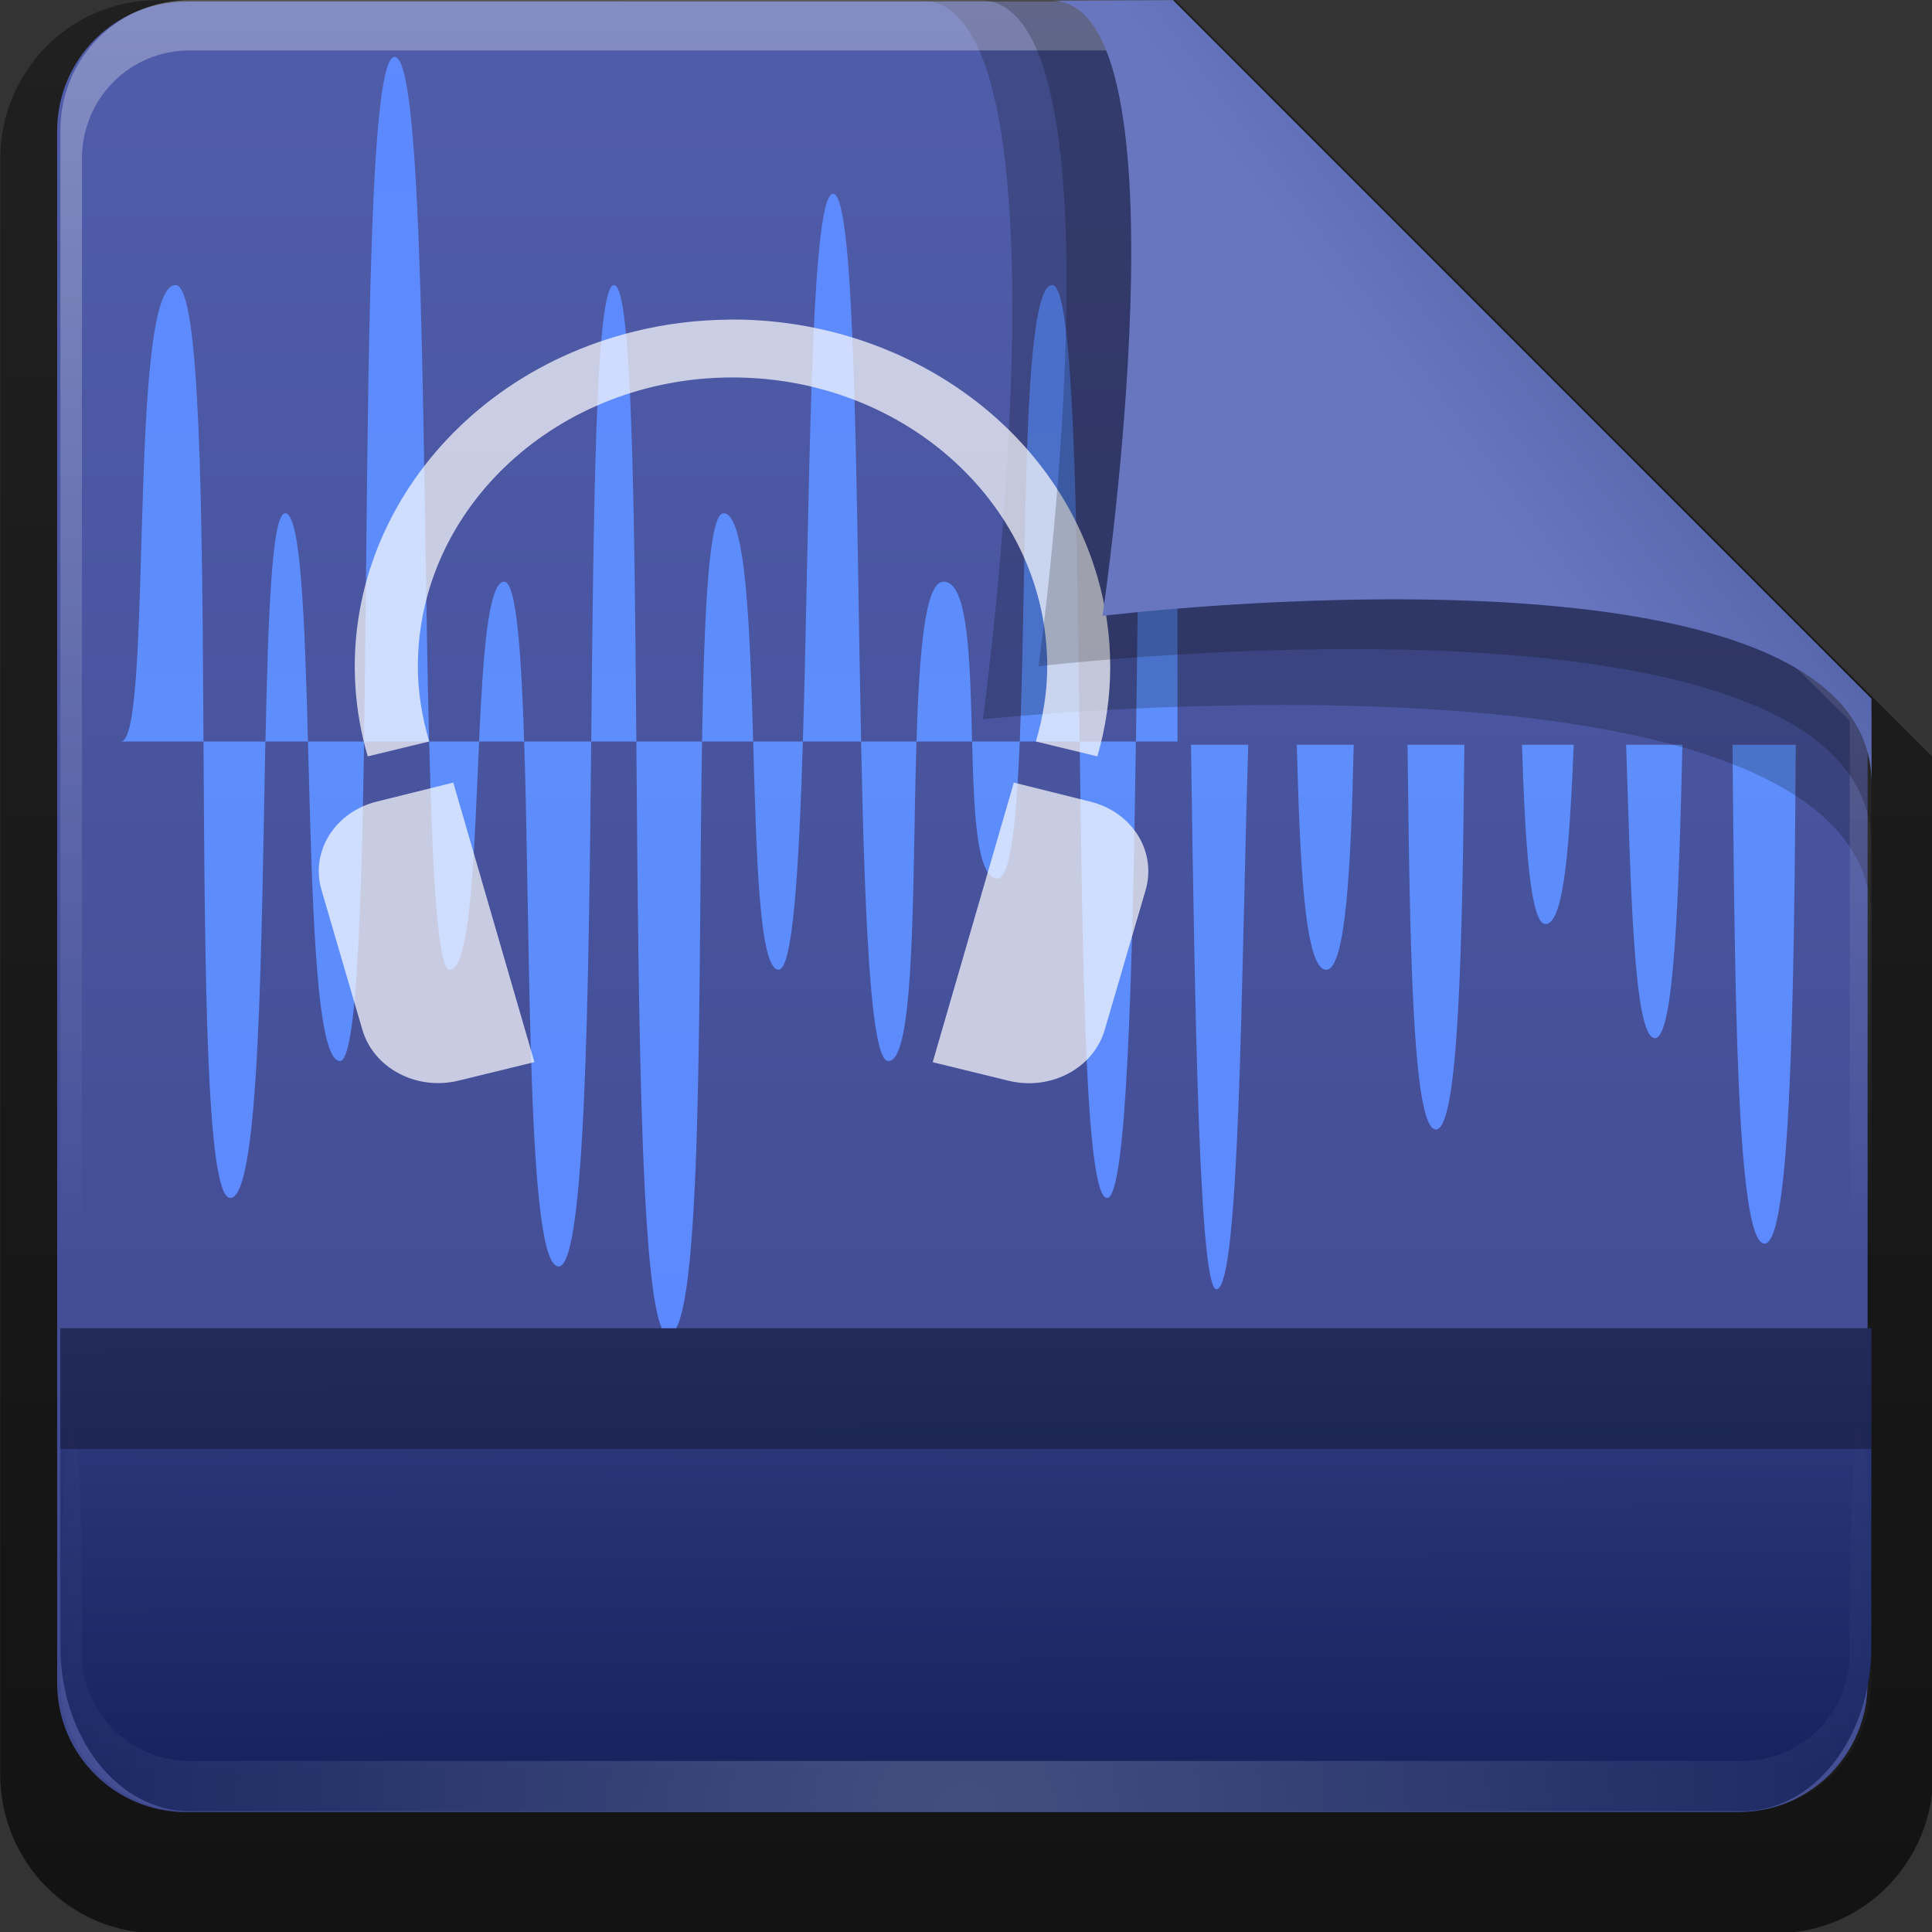 <svg height="16" width="16" xmlns="http://www.w3.org/2000/svg" xmlns:xlink="http://www.w3.org/1999/xlink"><rect width="100%" height="100%" fill="#333333" stroke="none"/><linearGradient id="a" gradientTransform="matrix(.687 0 0 .699 -3.695 22.217)" gradientUnits="userSpaceOnUse" x1="32.892" x2="36.358" y1="8.059" y2="5.457"><stop offset="0" stop-color="#6776bf"/><stop offset="1" stop-color="#5361a7"/></linearGradient><radialGradient id="b" cx="48" cy="90.172" gradientTransform="matrix(.295 0 0 .255 -.171 22)" gradientUnits="userSpaceOnUse" r="42" xlink:href="#c"/><linearGradient id="c"><stop offset="0" stop-color="#fff"/><stop offset="1" stop-color="#fff" stop-opacity="0"/></linearGradient><linearGradient id="d" gradientTransform="matrix(0 -.325 .255 0 1.755 46.951)" gradientUnits="userSpaceOnUse" x1="7.371" x2="23.766" y1="51.47" y2="51.433"><stop offset="0" stop-color="#15235f"/><stop offset="1" stop-color="#313d80"/></linearGradient><linearGradient id="e" gradientUnits="userSpaceOnUse" x1="248.077" x2="248.077" y1="-62.66" y2="-98.665"><stop offset="0" stop-color="#3e488e"/><stop offset="1" stop-color="#505daa"/></linearGradient><linearGradient id="f" gradientTransform="matrix(.255 0 0 .256 1.755 22.038)" gradientUnits="userSpaceOnUse" x1="36.357" x2="36.357" xlink:href="#c" y1="6" y2="63.893"/><linearGradient id="g" gradientTransform="matrix(.884 0 0 -.884 10.163 89.362)" gradientUnits="userSpaceOnUse" x1="32.251" x2="32.251" y1="6.132" y2="90.239"><stop offset="0"/><stop offset="1" stop-opacity=".588"/></linearGradient><linearGradient id="h" gradientTransform="matrix(.246 0 0 .226 2.532 21.4)" gradientUnits="userSpaceOnUse" spreadMethod="reflect" x1="21.198" x2="21.198" y1="48.042" y2="79.518"><stop offset="0" stop-color="#5d8efb"/><stop offset="1" stop-color="#5d89ff"/></linearGradient><g transform="matrix(.7 0 0 .7 -1.8 -16.5)"><path d="m21.511 84.058h62.164c3.348 0 6.044-2.727 6.044-6.115v-39.038l-29.099-29.099h-39.109c-3.348 0-6.044 2.727-6.044 6.115v62.022c0 3.388 2.696 6.115 6.044 6.115z" fill="url(#g)" opacity=".63" transform="matrix(.308 0 0 .308 -2.19 20.553)"/><path d="m232.648-98.66h19.543l13.886 13.886v19.543c0 1.425-1.147 2.571-2.571 2.571h-30.857c-1.425 0-2.571-1.147-2.571-2.571v-30.857c0-1.425 1.147-2.571 2.571-2.571z" fill="url(#e)" transform="matrix(.595 0 0 .595 -133.649 82.293)"/><path d="m7.241 24.244c-.339 0-.309 4.622-.363 8.1h.77c-.08-3.198-.052-8.1-.408-8.1zm.408 8.1c.038 1.527.099 2.7.241 2.7.256 0 .291-1.433.35-2.7zm.59 0h.534c-.035-1.075-.095-1.89-.236-1.89-.193 0-.252.895-.298 1.89zm.534 0c.079 2.405.025 6.254.413 6.21.311-.036.349-3.194.38-6.21zm.793 0h.534c-.023-2.815-.05-5.416-.266-5.4-.218.016-.24 2.65-.268 5.4zm.534 0c.027 3.362.05 7.038.383 7.02.412-.022.347-4.15.394-7.02zm.777 0h.605c-.039-1.35-.086-2.7-.35-2.7-.176 0-.23 1.185-.255 2.7zm.605 0c.039 1.342.07 2.684.298 2.7.17.012.244-1.184.29-2.7zm.588 0h.689c-.06-2.927-.061-6.48-.331-6.48-.282 0-.275 3.771-.358 6.48zm.689 0c.041 2.027.11 3.761.317 3.78.329.03.287-2.119.338-3.78zm.655 0h.658c-.024-.933-.04-1.916-.347-1.89-.213.018-.279.861-.311 1.89zm.658 0c.022.829.051 1.62.301 1.62.157 0 .224-.697.263-1.62zm.564 0h.709c-.035-2.7-.07-5.4-.324-5.4-.368 0-.298 3.329-.385 5.4zm.709 0c.035 2.7.07 5.4.324 5.4.229 0 .299-2.538.341-5.4zm.665 0h.492v-6.821c-.045-.763-.103-1.253-.184-1.279-.247-.078-.252 4.303-.307 8.1zm-9.131 0h-.664c.048 1.781.085 3.78.378 3.78.191 0 .254-1.682.286-3.78zm-.664 0c-.038-1.418-.083-2.7-.27-2.7-.157 0-.202 1.215-.233 2.7zm-.504 0h-.732c.016 2.7.029 5.4.317 5.4.354 0 .366-3.043.415-5.4zm-.732 0c-.016-2.7-.033-5.4-.33-5.4-.577 0-.259 5.4-.648 5.4zm11.683.039c.047 3.347.102 6.463.304 6.441.278-.031.289-3.746.373-6.441zm1.251 0c.038 1.337.087 2.661.349 2.661.232 0 .293-1.235.325-2.661zm1.311 0c.026 2.26.052 4.551.335 4.551.273 0 .314-2.213.337-4.551zm1.354 0c.036 1.189.101 2.121.278 2.121.229 0 .288-1.035.334-2.121zm1.232 0c.055 1.634.085 3.471.341 3.471.228 0 .283-1.692.325-3.471zm1.258 0c.029 2.763.04 5.901.38 5.901.313 0 .349-2.945.369-5.901z" fill="url(#h)"/><path d="m13.46 23.574c1.892 0 .741 8.507.741 8.507s10.512-1.113 10.512 2.371c0-.849-.002-2.614-.002-2.614l-8.264-8.264z" fill-rule="evenodd" opacity=".2" stroke-width=".569"/><path d="m11.198 27.353c-.369.003-.745.047-1.117.139-2.384.587-3.798 2.839-3.159 5.028l.727-.176c-.083-.284-.134-.579-.134-.887 0-1.889 1.667-3.42 3.723-3.42 2.056 0 3.723 1.531 3.723 3.42 0 .308-.051.603-.134.887l.727.176c.203-.696.203-1.431 0-2.127-.539-1.847-2.368-3.059-4.358-3.041zm-3.264 5.477-.902.224c-.498.123-.791.59-.657 1.047l.483 1.651c.133.458.642.726 1.14.604l.896-.219zm6.632 0-.96 3.308.896.219c.498.123 1.007-.146 1.14-.604l.483-1.651c.133-.458-.159-.925-.657-1.047z" fill="#fff" opacity=".7"/><path d="m4.816 23.574c-.848 0-1.53.685-1.53 1.537v.512 16.803c1.18 2.491.306 1.772.255.256v-16.721-.512c0-.712.566-1.281 1.275-1.281h.51 10.611.51l8.009 7.931v.512 10.07c-.718 1.884.255 2.134.255-.256v-10.07-.512l-8.264-8.27z" fill="url(#f)" opacity=".3"/><path d="m3.286 43.049c0 1.081.683 1.951 1.53 1.951h18.365c.848 0 1.53-.87 1.53-1.951v-3.763h-21.426z" fill="url(#d)"/><path d="m4.816 45c-.848 0-1.53-.685-1.53-1.537v-.595c.01-3.114.255-3.181.255-.256v.512c0 .712.566 1.281 1.275 1.281h.51 17.345.51c.71 0 1.275-.568 1.275-1.281v-.512c.025-3.472.255-2.284.255.256v.595c-0.0.851-.683 1.537-1.53 1.537z" fill="url(#b)" opacity=".2"/><g fill-rule="evenodd"><path d="m14.164 23.574c1.789 0 .694 7.88.694 7.88s3.488-.415 6.314-.058c1.924.243 3.541.845 3.541 2.179 0-.803-0-1.737-0-1.737l-8.264-8.264z" opacity=".2" stroke-width=".538"/><path d="m15.008 23.579c1.686 0 .607 7.279.607 7.279s9.099-1.118 9.099 1.986c0-.756-.002-1.007-.002-1.007l-8.264-8.264z" fill="url(#a)" stroke-width=".507"/></g></g><path d="m.5 11h14.998v1h-14.998z" opacity=".3"/></svg>